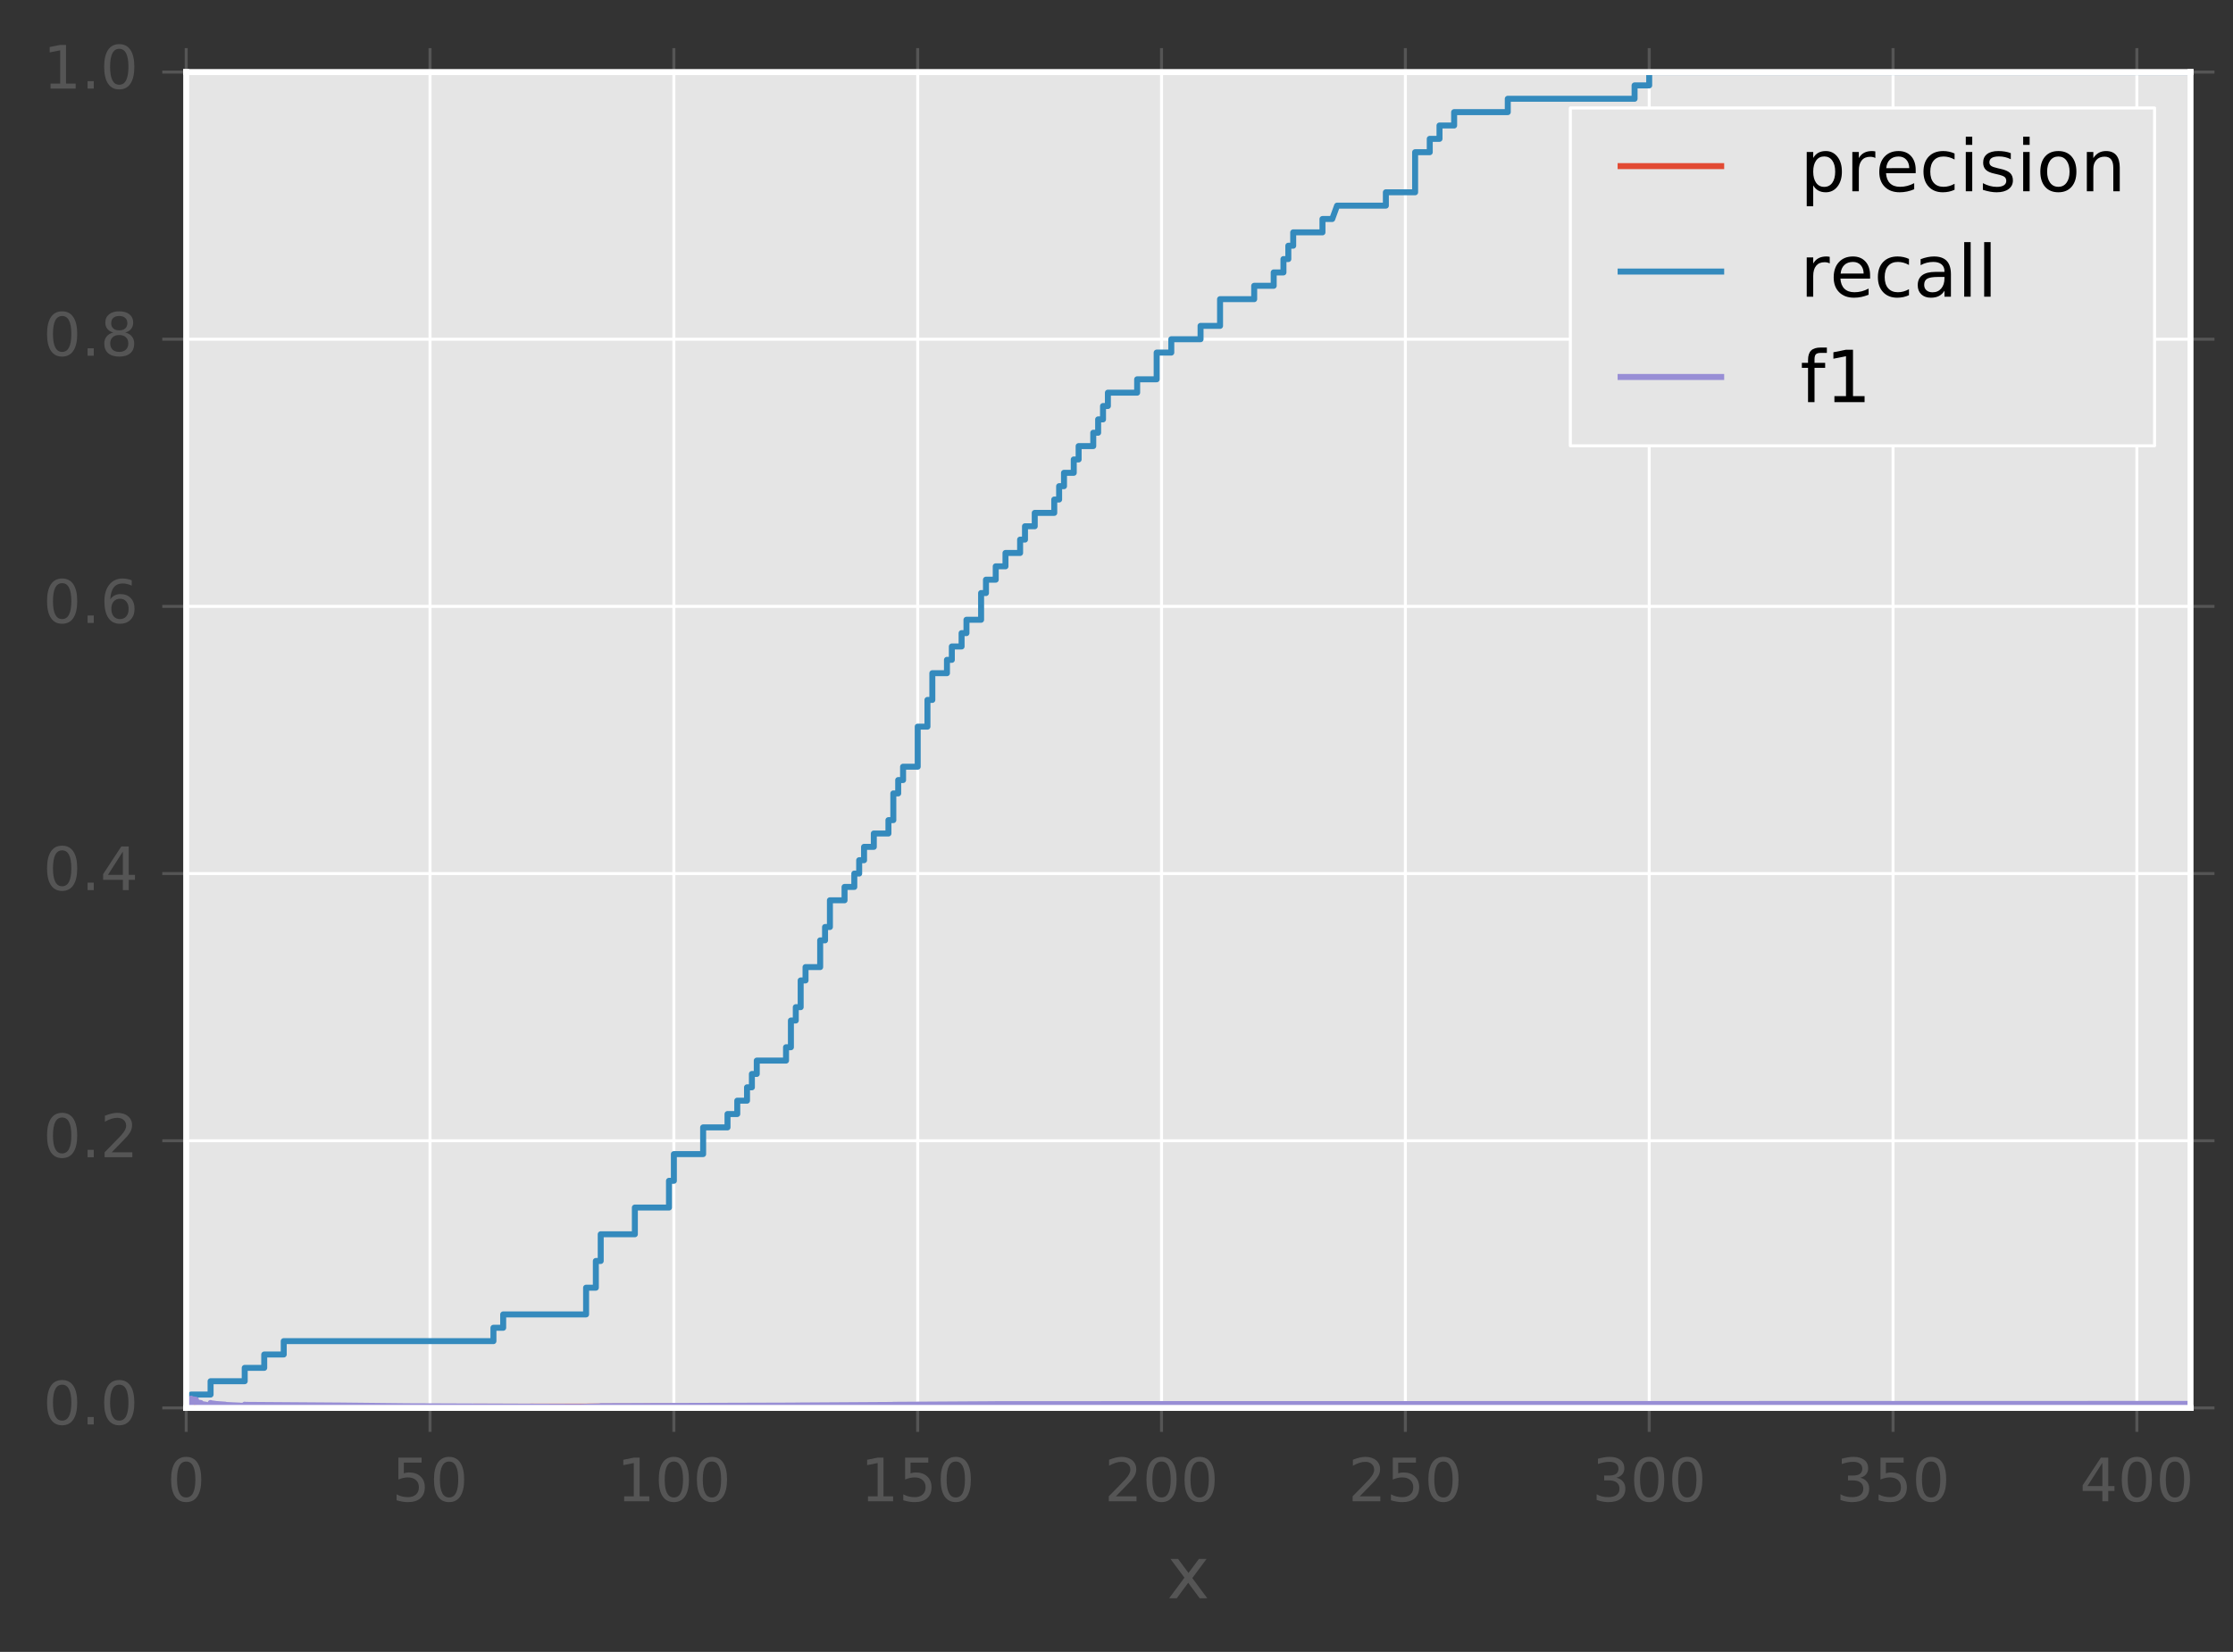 <?xml version="1.0" encoding="utf-8" standalone="no"?>
<!DOCTYPE svg PUBLIC "-//W3C//DTD SVG 1.1//EN"
  "http://www.w3.org/Graphics/SVG/1.1/DTD/svg11.dtd">
<!-- Created with matplotlib (http://matplotlib.org/) -->
<svg height="276pt" version="1.1" viewBox="0 0 373 276" width="373pt" xmlns="http://www.w3.org/2000/svg" xmlns:xlink="http://www.w3.org/1999/xlink">
 <rect x="0" y="0" width="373" height="276" fill="#333333" stroke="none"/>
 <defs>
  <style type="text/css">
*{stroke-linecap:butt;stroke-linejoin:round;stroke-miterlimit:100000;}
  </style>
 </defs>
 <g id="figure_1">
  <g id="patch_1">
   <path d="M 0 276.731 
L 373.686 276.731 
L 373.686 0 
L 0 0 
L 0 276.731 
z
" style="fill:none;"/>
  </g>
  <g id="axes_1">
   <g id="patch_2">
    <path d="M 31.103 235.239 
L 365.903 235.239 
L 365.903 12.039 
L 31.103 12.039 
z
" style="fill:#e5e5e5;"/>
   </g>
   <g id="matplotlib.axis_1">
    <g id="xtick_1">
     <g id="line2d_1">
      <path clip-path="url(#pa69763093d)" d="M 31.103 235.239 
L 31.103 12.039 
" style="fill:none;stroke:#ffffff;stroke-linecap:square;stroke-width:0.5;"/>
     </g>
     <g id="line2d_2">
      <defs>
       <path d="M 0 0 
L 0 4 
" id="m8d39000ae5" style="stroke:#555555;stroke-width:0.5;"/>
      </defs>
      <g>
       <use style="fill:#555555;stroke:#555555;stroke-width:0.5;" x="31.103" xlink:href="#m8d39000ae5" y="235.239"/>
      </g>
     </g>
     <g id="line2d_3">
      <defs>
       <path d="M 0 0 
L 0 -4 
" id="md14de658b6" style="stroke:#555555;stroke-width:0.5;"/>
      </defs>
      <g>
       <use style="fill:#555555;stroke:#555555;stroke-width:0.5;" x="31.103" xlink:href="#md14de658b6" y="12.039"/>
      </g>
     </g>
     <g id="text_1">
      <!-- 0 -->
      <defs>
       <path d="M 31.781 66.406 
Q 24.172 66.406 20.328 58.906 
Q 16.5 51.422 16.5 36.375 
Q 16.5 21.391 20.328 13.891 
Q 24.172 6.391 31.781 6.391 
Q 39.453 6.391 43.281 13.891 
Q 47.125 21.391 47.125 36.375 
Q 47.125 51.422 43.281 58.906 
Q 39.453 66.406 31.781 66.406 
M 31.781 74.219 
Q 44.047 74.219 50.516 64.516 
Q 56.984 54.828 56.984 36.375 
Q 56.984 17.969 50.516 8.266 
Q 44.047 -1.422 31.781 -1.422 
Q 19.531 -1.422 13.062 8.266 
Q 6.594 17.969 6.594 36.375 
Q 6.594 54.828 13.062 64.516 
Q 19.531 74.219 31.781 74.219 
" id="BitstreamVeraSans-Roman-30"/>
      </defs>
      <g style="fill:#555555;" transform="translate(27.922 250.838)scale(0.1 -0.1)">
       <use xlink:href="#BitstreamVeraSans-Roman-30"/>
      </g>
     </g>
    </g>
    <g id="xtick_2">
     <g id="line2d_4">
      <path clip-path="url(#pa69763093d)" d="M 71.833 235.239 
L 71.833 12.039 
" style="fill:none;stroke:#ffffff;stroke-linecap:square;stroke-width:0.5;"/>
     </g>
     <g id="line2d_5">
      <g>
       <use style="fill:#555555;stroke:#555555;stroke-width:0.5;" x="71.833" xlink:href="#m8d39000ae5" y="235.239"/>
      </g>
     </g>
     <g id="line2d_6">
      <g>
       <use style="fill:#555555;stroke:#555555;stroke-width:0.5;" x="71.833" xlink:href="#md14de658b6" y="12.039"/>
      </g>
     </g>
     <g id="text_2">
      <!-- 50 -->
      <defs>
       <path d="M 10.797 72.906 
L 49.516 72.906 
L 49.516 64.594 
L 19.828 64.594 
L 19.828 46.734 
Q 21.969 47.469 24.109 47.828 
Q 26.266 48.188 28.422 48.188 
Q 40.625 48.188 47.75 41.5 
Q 54.891 34.812 54.891 23.391 
Q 54.891 11.625 47.562 5.094 
Q 40.234 -1.422 26.906 -1.422 
Q 22.312 -1.422 17.547 -0.641 
Q 12.797 0.141 7.719 1.703 
L 7.719 11.625 
Q 12.109 9.234 16.797 8.062 
Q 21.484 6.891 26.703 6.891 
Q 35.156 6.891 40.078 11.328 
Q 45.016 15.766 45.016 23.391 
Q 45.016 31 40.078 35.438 
Q 35.156 39.891 26.703 39.891 
Q 22.75 39.891 18.812 39.016 
Q 14.891 38.141 10.797 36.281 
z
" id="BitstreamVeraSans-Roman-35"/>
      </defs>
      <g style="fill:#555555;" transform="translate(65.471 250.838)scale(0.1 -0.1)">
       <use xlink:href="#BitstreamVeraSans-Roman-35"/>
       <use x="63.623" xlink:href="#BitstreamVeraSans-Roman-30"/>
      </g>
     </g>
    </g>
    <g id="xtick_3">
     <g id="line2d_7">
      <path clip-path="url(#pa69763093d)" d="M 112.563 235.239 
L 112.563 12.039 
" style="fill:none;stroke:#ffffff;stroke-linecap:square;stroke-width:0.5;"/>
     </g>
     <g id="line2d_8">
      <g>
       <use style="fill:#555555;stroke:#555555;stroke-width:0.5;" x="112.563" xlink:href="#m8d39000ae5" y="235.239"/>
      </g>
     </g>
     <g id="line2d_9">
      <g>
       <use style="fill:#555555;stroke:#555555;stroke-width:0.5;" x="112.563" xlink:href="#md14de658b6" y="12.039"/>
      </g>
     </g>
     <g id="text_3">
      <!-- 100 -->
      <defs>
       <path d="M 12.406 8.297 
L 28.516 8.297 
L 28.516 63.922 
L 10.984 60.406 
L 10.984 69.391 
L 28.422 72.906 
L 38.281 72.906 
L 38.281 8.297 
L 54.391 8.297 
L 54.391 0 
L 12.406 0 
z
" id="BitstreamVeraSans-Roman-31"/>
      </defs>
      <g style="fill:#555555;" transform="translate(103.019 250.838)scale(0.1 -0.1)">
       <use xlink:href="#BitstreamVeraSans-Roman-31"/>
       <use x="63.623" xlink:href="#BitstreamVeraSans-Roman-30"/>
       <use x="127.246" xlink:href="#BitstreamVeraSans-Roman-30"/>
      </g>
     </g>
    </g>
    <g id="xtick_4">
     <g id="line2d_10">
      <path clip-path="url(#pa69763093d)" d="M 153.293 235.239 
L 153.293 12.039 
" style="fill:none;stroke:#ffffff;stroke-linecap:square;stroke-width:0.5;"/>
     </g>
     <g id="line2d_11">
      <g>
       <use style="fill:#555555;stroke:#555555;stroke-width:0.5;" x="153.293" xlink:href="#m8d39000ae5" y="235.239"/>
      </g>
     </g>
     <g id="line2d_12">
      <g>
       <use style="fill:#555555;stroke:#555555;stroke-width:0.5;" x="153.293" xlink:href="#md14de658b6" y="12.039"/>
      </g>
     </g>
     <g id="text_4">
      <!-- 150 -->
      <g style="fill:#555555;" transform="translate(143.749 250.838)scale(0.1 -0.1)">
       <use xlink:href="#BitstreamVeraSans-Roman-31"/>
       <use x="63.623" xlink:href="#BitstreamVeraSans-Roman-35"/>
       <use x="127.246" xlink:href="#BitstreamVeraSans-Roman-30"/>
      </g>
     </g>
    </g>
    <g id="xtick_5">
     <g id="line2d_13">
      <path clip-path="url(#pa69763093d)" d="M 194.023 235.239 
L 194.023 12.039 
" style="fill:none;stroke:#ffffff;stroke-linecap:square;stroke-width:0.5;"/>
     </g>
     <g id="line2d_14">
      <g>
       <use style="fill:#555555;stroke:#555555;stroke-width:0.5;" x="194.023" xlink:href="#m8d39000ae5" y="235.239"/>
      </g>
     </g>
     <g id="line2d_15">
      <g>
       <use style="fill:#555555;stroke:#555555;stroke-width:0.5;" x="194.023" xlink:href="#md14de658b6" y="12.039"/>
      </g>
     </g>
     <g id="text_5">
      <!-- 200 -->
      <defs>
       <path d="M 19.188 8.297 
L 53.609 8.297 
L 53.609 0 
L 7.328 0 
L 7.328 8.297 
Q 12.938 14.109 22.625 23.891 
Q 32.328 33.688 34.812 36.531 
Q 39.547 41.844 41.422 45.531 
Q 43.312 49.219 43.312 52.781 
Q 43.312 58.594 39.234 62.25 
Q 35.156 65.922 28.609 65.922 
Q 23.969 65.922 18.812 64.312 
Q 13.672 62.703 7.812 59.422 
L 7.812 69.391 
Q 13.766 71.781 18.938 73 
Q 24.125 74.219 28.422 74.219 
Q 39.75 74.219 46.484 68.547 
Q 53.219 62.891 53.219 53.422 
Q 53.219 48.922 51.531 44.891 
Q 49.859 40.875 45.406 35.406 
Q 44.188 33.984 37.641 27.219 
Q 31.109 20.453 19.188 8.297 
" id="BitstreamVeraSans-Roman-32"/>
      </defs>
      <g style="fill:#555555;" transform="translate(184.479 250.838)scale(0.1 -0.1)">
       <use xlink:href="#BitstreamVeraSans-Roman-32"/>
       <use x="63.623" xlink:href="#BitstreamVeraSans-Roman-30"/>
       <use x="127.246" xlink:href="#BitstreamVeraSans-Roman-30"/>
      </g>
     </g>
    </g>
    <g id="xtick_6">
     <g id="line2d_16">
      <path clip-path="url(#pa69763093d)" d="M 234.753 235.239 
L 234.753 12.039 
" style="fill:none;stroke:#ffffff;stroke-linecap:square;stroke-width:0.5;"/>
     </g>
     <g id="line2d_17">
      <g>
       <use style="fill:#555555;stroke:#555555;stroke-width:0.5;" x="234.753" xlink:href="#m8d39000ae5" y="235.239"/>
      </g>
     </g>
     <g id="line2d_18">
      <g>
       <use style="fill:#555555;stroke:#555555;stroke-width:0.5;" x="234.753" xlink:href="#md14de658b6" y="12.039"/>
      </g>
     </g>
     <g id="text_6">
      <!-- 250 -->
      <g style="fill:#555555;" transform="translate(225.209 250.838)scale(0.1 -0.1)">
       <use xlink:href="#BitstreamVeraSans-Roman-32"/>
       <use x="63.623" xlink:href="#BitstreamVeraSans-Roman-35"/>
       <use x="127.246" xlink:href="#BitstreamVeraSans-Roman-30"/>
      </g>
     </g>
    </g>
    <g id="xtick_7">
     <g id="line2d_19">
      <path clip-path="url(#pa69763093d)" d="M 275.483 235.239 
L 275.483 12.039 
" style="fill:none;stroke:#ffffff;stroke-linecap:square;stroke-width:0.5;"/>
     </g>
     <g id="line2d_20">
      <g>
       <use style="fill:#555555;stroke:#555555;stroke-width:0.5;" x="275.483" xlink:href="#m8d39000ae5" y="235.239"/>
      </g>
     </g>
     <g id="line2d_21">
      <g>
       <use style="fill:#555555;stroke:#555555;stroke-width:0.5;" x="275.483" xlink:href="#md14de658b6" y="12.039"/>
      </g>
     </g>
     <g id="text_7">
      <!-- 300 -->
      <defs>
       <path d="M 40.578 39.312 
Q 47.656 37.797 51.625 33 
Q 55.609 28.219 55.609 21.188 
Q 55.609 10.406 48.188 4.484 
Q 40.766 -1.422 27.094 -1.422 
Q 22.516 -1.422 17.656 -0.516 
Q 12.797 0.391 7.625 2.203 
L 7.625 11.719 
Q 11.719 9.328 16.594 8.109 
Q 21.484 6.891 26.812 6.891 
Q 36.078 6.891 40.938 10.547 
Q 45.797 14.203 45.797 21.188 
Q 45.797 27.641 41.281 31.266 
Q 36.766 34.906 28.719 34.906 
L 20.219 34.906 
L 20.219 43.016 
L 29.109 43.016 
Q 36.375 43.016 40.234 45.922 
Q 44.094 48.828 44.094 54.297 
Q 44.094 59.906 40.109 62.906 
Q 36.141 65.922 28.719 65.922 
Q 24.656 65.922 20.016 65.031 
Q 15.375 64.156 9.812 62.312 
L 9.812 71.094 
Q 15.438 72.656 20.344 73.438 
Q 25.25 74.219 29.594 74.219 
Q 40.828 74.219 47.359 69.109 
Q 53.906 64.016 53.906 55.328 
Q 53.906 49.266 50.438 45.094 
Q 46.969 40.922 40.578 39.312 
" id="BitstreamVeraSans-Roman-33"/>
      </defs>
      <g style="fill:#555555;" transform="translate(265.939 250.838)scale(0.1 -0.1)">
       <use xlink:href="#BitstreamVeraSans-Roman-33"/>
       <use x="63.623" xlink:href="#BitstreamVeraSans-Roman-30"/>
       <use x="127.246" xlink:href="#BitstreamVeraSans-Roman-30"/>
      </g>
     </g>
    </g>
    <g id="xtick_8">
     <g id="line2d_22">
      <path clip-path="url(#pa69763093d)" d="M 316.213 235.239 
L 316.213 12.039 
" style="fill:none;stroke:#ffffff;stroke-linecap:square;stroke-width:0.5;"/>
     </g>
     <g id="line2d_23">
      <g>
       <use style="fill:#555555;stroke:#555555;stroke-width:0.5;" x="316.213" xlink:href="#m8d39000ae5" y="235.239"/>
      </g>
     </g>
     <g id="line2d_24">
      <g>
       <use style="fill:#555555;stroke:#555555;stroke-width:0.5;" x="316.213" xlink:href="#md14de658b6" y="12.039"/>
      </g>
     </g>
     <g id="text_8">
      <!-- 350 -->
      <g style="fill:#555555;" transform="translate(306.669 250.838)scale(0.1 -0.1)">
       <use xlink:href="#BitstreamVeraSans-Roman-33"/>
       <use x="63.623" xlink:href="#BitstreamVeraSans-Roman-35"/>
       <use x="127.246" xlink:href="#BitstreamVeraSans-Roman-30"/>
      </g>
     </g>
    </g>
    <g id="xtick_9">
     <g id="line2d_25">
      <path clip-path="url(#pa69763093d)" d="M 356.943 235.239 
L 356.943 12.039 
" style="fill:none;stroke:#ffffff;stroke-linecap:square;stroke-width:0.5;"/>
     </g>
     <g id="line2d_26">
      <g>
       <use style="fill:#555555;stroke:#555555;stroke-width:0.5;" x="356.943" xlink:href="#m8d39000ae5" y="235.239"/>
      </g>
     </g>
     <g id="line2d_27">
      <g>
       <use style="fill:#555555;stroke:#555555;stroke-width:0.5;" x="356.943" xlink:href="#md14de658b6" y="12.039"/>
      </g>
     </g>
     <g id="text_9">
      <!-- 400 -->
      <defs>
       <path d="M 37.797 64.312 
L 12.891 25.391 
L 37.797 25.391 
z
M 35.203 72.906 
L 47.609 72.906 
L 47.609 25.391 
L 58.016 25.391 
L 58.016 17.188 
L 47.609 17.188 
L 47.609 0 
L 37.797 0 
L 37.797 17.188 
L 4.891 17.188 
L 4.891 26.703 
z
" id="BitstreamVeraSans-Roman-34"/>
      </defs>
      <g style="fill:#555555;" transform="translate(347.399 250.838)scale(0.1 -0.1)">
       <use xlink:href="#BitstreamVeraSans-Roman-34"/>
       <use x="63.623" xlink:href="#BitstreamVeraSans-Roman-30"/>
       <use x="127.246" xlink:href="#BitstreamVeraSans-Roman-30"/>
      </g>
     </g>
    </g>
    <g id="text_10">
     <!-- x -->
     <defs>
      <path d="M 54.891 54.688 
L 35.109 28.078 
L 55.906 0 
L 45.312 0 
L 29.391 21.484 
L 13.484 0 
L 2.875 0 
L 24.125 28.609 
L 4.688 54.688 
L 15.281 54.688 
L 29.781 35.203 
L 44.281 54.688 
z
" id="BitstreamVeraSans-Roman-78"/>
     </defs>
     <g style="fill:#555555;" transform="translate(194.952 267.035)scale(0.12 -0.12)">
      <use xlink:href="#BitstreamVeraSans-Roman-78"/>
     </g>
    </g>
   </g>
   <g id="matplotlib.axis_2">
    <g id="ytick_1">
     <g id="line2d_28">
      <path clip-path="url(#pa69763093d)" d="M 31.103 235.239 
L 365.903 235.239 
" style="fill:none;stroke:#ffffff;stroke-linecap:square;stroke-width:0.5;"/>
     </g>
     <g id="line2d_29">
      <defs>
       <path d="M 0 0 
L -4 0 
" id="m4b9fd937ef" style="stroke:#555555;stroke-width:0.5;"/>
      </defs>
      <g>
       <use style="fill:#555555;stroke:#555555;stroke-width:0.5;" x="31.103" xlink:href="#m4b9fd937ef" y="235.239"/>
      </g>
     </g>
     <g id="line2d_30">
      <defs>
       <path d="M 0 0 
L 4 0 
" id="m5a5b32b02a" style="stroke:#555555;stroke-width:0.5;"/>
      </defs>
      <g>
       <use style="fill:#555555;stroke:#555555;stroke-width:0.5;" x="365.903" xlink:href="#m5a5b32b02a" y="235.239"/>
      </g>
     </g>
     <g id="text_11">
      <!-- 0.0 -->
      <defs>
       <path d="M 10.688 12.406 
L 21 12.406 
L 21 0 
L 10.688 0 
z
" id="BitstreamVeraSans-Roman-2e"/>
      </defs>
      <g style="fill:#555555;" transform="translate(7.2 237.998)scale(0.1 -0.1)">
       <use xlink:href="#BitstreamVeraSans-Roman-30"/>
       <use x="63.623" xlink:href="#BitstreamVeraSans-Roman-2e"/>
       <use x="95.41" xlink:href="#BitstreamVeraSans-Roman-30"/>
      </g>
     </g>
    </g>
    <g id="ytick_2">
     <g id="line2d_31">
      <path clip-path="url(#pa69763093d)" d="M 31.103 190.599 
L 365.903 190.599 
" style="fill:none;stroke:#ffffff;stroke-linecap:square;stroke-width:0.5;"/>
     </g>
     <g id="line2d_32">
      <g>
       <use style="fill:#555555;stroke:#555555;stroke-width:0.5;" x="31.103" xlink:href="#m4b9fd937ef" y="190.599"/>
      </g>
     </g>
     <g id="line2d_33">
      <g>
       <use style="fill:#555555;stroke:#555555;stroke-width:0.5;" x="365.903" xlink:href="#m5a5b32b02a" y="190.599"/>
      </g>
     </g>
     <g id="text_12">
      <!-- 0.2 -->
      <g style="fill:#555555;" transform="translate(7.2 193.358)scale(0.1 -0.1)">
       <use xlink:href="#BitstreamVeraSans-Roman-30"/>
       <use x="63.623" xlink:href="#BitstreamVeraSans-Roman-2e"/>
       <use x="95.41" xlink:href="#BitstreamVeraSans-Roman-32"/>
      </g>
     </g>
    </g>
    <g id="ytick_3">
     <g id="line2d_34">
      <path clip-path="url(#pa69763093d)" d="M 31.103 145.959 
L 365.903 145.959 
" style="fill:none;stroke:#ffffff;stroke-linecap:square;stroke-width:0.5;"/>
     </g>
     <g id="line2d_35">
      <g>
       <use style="fill:#555555;stroke:#555555;stroke-width:0.5;" x="31.103" xlink:href="#m4b9fd937ef" y="145.959"/>
      </g>
     </g>
     <g id="line2d_36">
      <g>
       <use style="fill:#555555;stroke:#555555;stroke-width:0.5;" x="365.903" xlink:href="#m5a5b32b02a" y="145.959"/>
      </g>
     </g>
     <g id="text_13">
      <!-- 0.4 -->
      <g style="fill:#555555;" transform="translate(7.2 148.718)scale(0.1 -0.1)">
       <use xlink:href="#BitstreamVeraSans-Roman-30"/>
       <use x="63.623" xlink:href="#BitstreamVeraSans-Roman-2e"/>
       <use x="95.41" xlink:href="#BitstreamVeraSans-Roman-34"/>
      </g>
     </g>
    </g>
    <g id="ytick_4">
     <g id="line2d_37">
      <path clip-path="url(#pa69763093d)" d="M 31.103 101.319 
L 365.903 101.319 
" style="fill:none;stroke:#ffffff;stroke-linecap:square;stroke-width:0.5;"/>
     </g>
     <g id="line2d_38">
      <g>
       <use style="fill:#555555;stroke:#555555;stroke-width:0.5;" x="31.103" xlink:href="#m4b9fd937ef" y="101.319"/>
      </g>
     </g>
     <g id="line2d_39">
      <g>
       <use style="fill:#555555;stroke:#555555;stroke-width:0.5;" x="365.903" xlink:href="#m5a5b32b02a" y="101.319"/>
      </g>
     </g>
     <g id="text_14">
      <!-- 0.6 -->
      <defs>
       <path d="M 33.016 40.375 
Q 26.375 40.375 22.484 35.828 
Q 18.609 31.297 18.609 23.391 
Q 18.609 15.531 22.484 10.953 
Q 26.375 6.391 33.016 6.391 
Q 39.656 6.391 43.531 10.953 
Q 47.406 15.531 47.406 23.391 
Q 47.406 31.297 43.531 35.828 
Q 39.656 40.375 33.016 40.375 
M 52.594 71.297 
L 52.594 62.312 
Q 48.875 64.062 45.094 64.984 
Q 41.312 65.922 37.594 65.922 
Q 27.828 65.922 22.672 59.328 
Q 17.531 52.734 16.797 39.406 
Q 19.672 43.656 24.016 45.922 
Q 28.375 48.188 33.594 48.188 
Q 44.578 48.188 50.953 41.516 
Q 57.328 34.859 57.328 23.391 
Q 57.328 12.156 50.688 5.359 
Q 44.047 -1.422 33.016 -1.422 
Q 20.359 -1.422 13.672 8.266 
Q 6.984 17.969 6.984 36.375 
Q 6.984 53.656 15.188 63.938 
Q 23.391 74.219 37.203 74.219 
Q 40.922 74.219 44.703 73.484 
Q 48.484 72.75 52.594 71.297 
" id="BitstreamVeraSans-Roman-36"/>
      </defs>
      <g style="fill:#555555;" transform="translate(7.2 104.078)scale(0.1 -0.1)">
       <use xlink:href="#BitstreamVeraSans-Roman-30"/>
       <use x="63.623" xlink:href="#BitstreamVeraSans-Roman-2e"/>
       <use x="95.41" xlink:href="#BitstreamVeraSans-Roman-36"/>
      </g>
     </g>
    </g>
    <g id="ytick_5">
     <g id="line2d_40">
      <path clip-path="url(#pa69763093d)" d="M 31.103 56.679 
L 365.903 56.679 
" style="fill:none;stroke:#ffffff;stroke-linecap:square;stroke-width:0.5;"/>
     </g>
     <g id="line2d_41">
      <g>
       <use style="fill:#555555;stroke:#555555;stroke-width:0.5;" x="31.103" xlink:href="#m4b9fd937ef" y="56.679"/>
      </g>
     </g>
     <g id="line2d_42">
      <g>
       <use style="fill:#555555;stroke:#555555;stroke-width:0.5;" x="365.903" xlink:href="#m5a5b32b02a" y="56.679"/>
      </g>
     </g>
     <g id="text_15">
      <!-- 0.8 -->
      <defs>
       <path d="M 31.781 34.625 
Q 24.75 34.625 20.719 30.859 
Q 16.703 27.094 16.703 20.516 
Q 16.703 13.922 20.719 10.156 
Q 24.75 6.391 31.781 6.391 
Q 38.812 6.391 42.859 10.172 
Q 46.922 13.969 46.922 20.516 
Q 46.922 27.094 42.891 30.859 
Q 38.875 34.625 31.781 34.625 
M 21.922 38.812 
Q 15.578 40.375 12.031 44.719 
Q 8.5 49.078 8.5 55.328 
Q 8.5 64.062 14.719 69.141 
Q 20.953 74.219 31.781 74.219 
Q 42.672 74.219 48.875 69.141 
Q 55.078 64.062 55.078 55.328 
Q 55.078 49.078 51.531 44.719 
Q 48 40.375 41.703 38.812 
Q 48.828 37.156 52.797 32.312 
Q 56.781 27.484 56.781 20.516 
Q 56.781 9.906 50.312 4.234 
Q 43.844 -1.422 31.781 -1.422 
Q 19.734 -1.422 13.25 4.234 
Q 6.781 9.906 6.781 20.516 
Q 6.781 27.484 10.781 32.312 
Q 14.797 37.156 21.922 38.812 
M 18.312 54.391 
Q 18.312 48.734 21.844 45.562 
Q 25.391 42.391 31.781 42.391 
Q 38.141 42.391 41.719 45.562 
Q 45.312 48.734 45.312 54.391 
Q 45.312 60.062 41.719 63.234 
Q 38.141 66.406 31.781 66.406 
Q 25.391 66.406 21.844 63.234 
Q 18.312 60.062 18.312 54.391 
" id="BitstreamVeraSans-Roman-38"/>
      </defs>
      <g style="fill:#555555;" transform="translate(7.2 59.438)scale(0.1 -0.1)">
       <use xlink:href="#BitstreamVeraSans-Roman-30"/>
       <use x="63.623" xlink:href="#BitstreamVeraSans-Roman-2e"/>
       <use x="95.41" xlink:href="#BitstreamVeraSans-Roman-38"/>
      </g>
     </g>
    </g>
    <g id="ytick_6">
     <g id="line2d_43">
      <path clip-path="url(#pa69763093d)" d="M 31.103 12.039 
L 365.903 12.039 
" style="fill:none;stroke:#ffffff;stroke-linecap:square;stroke-width:0.5;"/>
     </g>
     <g id="line2d_44">
      <g>
       <use style="fill:#555555;stroke:#555555;stroke-width:0.5;" x="31.103" xlink:href="#m4b9fd937ef" y="12.039"/>
      </g>
     </g>
     <g id="line2d_45">
      <g>
       <use style="fill:#555555;stroke:#555555;stroke-width:0.5;" x="365.903" xlink:href="#m5a5b32b02a" y="12.039"/>
      </g>
     </g>
     <g id="text_16">
      <!-- 1.0 -->
      <g style="fill:#555555;" transform="translate(7.2 14.798)scale(0.1 -0.1)">
       <use xlink:href="#BitstreamVeraSans-Roman-31"/>
       <use x="63.623" xlink:href="#BitstreamVeraSans-Roman-2e"/>
       <use x="95.41" xlink:href="#BitstreamVeraSans-Roman-30"/>
      </g>
     </g>
    </g>
   </g>
   <g id="line2d_46">
    <path clip-path="url(#pa69763093d)" d="M 31.103 235.239 
L 31.918 235.239 
L 31.918 235.239 
L 31.918 235.239 
L 31.918 234.045 
L 31.918 234.045 
L 31.918 234.045 
L 31.918 234.134 
L 32.732 234.247 
L 32.732 234.649 
L 33.547 234.761 
L 33.547 234.854 
L 35.176 234.966 
L 35.176 235.013 
L 35.176 235.013 
L 35.176 235.013 
L 35.176 234.788 
L 35.176 234.807 
L 36.805 234.919 
L 36.805 234.932 
L 40.064 235.044 
L 40.064 235.046 
L 47.395 234.993 
L 47.395 234.931 
L 47.395 234.944 
L 60.429 235.056 
L 60.429 235.057 
L 154.922 234.958 
L 154.922 234.954 
L 154.922 234.949 
L 154.922 234.949 
L 365.903 234.902 
L 365.903 234.902 
" style="fill:none;stroke:#e24a33;stroke-linecap:square;"/>
   </g>
   <g id="line2d_47">
    <path clip-path="url(#pa69763093d)" d="M 31.103 235.239 
L 31.918 235.239 
L 31.918 235.239 
L 31.918 235.239 
L 31.918 233.007 
L 31.918 233.007 
L 31.918 233.007 
L 32.732 233.007 
L 32.732 233.007 
L 32.732 233.007 
L 33.547 233.007 
L 33.547 233.007 
L 33.547 233.007 
L 34.362 233.007 
L 34.362 233.007 
L 34.362 233.007 
L 35.176 233.007 
L 35.176 233.007 
L 35.176 233.007 
L 35.176 230.775 
L 35.176 230.775 
L 35.176 230.775 
L 35.991 230.775 
L 35.991 230.775 
L 35.991 230.775 
L 36.805 230.775 
L 36.805 230.775 
L 36.805 230.775 
L 37.62 230.775 
L 37.62 230.775 
L 37.62 230.775 
L 38.435 230.775 
L 38.435 230.775 
L 38.435 230.775 
L 39.249 230.775 
L 39.249 230.775 
L 39.249 230.775 
L 40.064 230.775 
L 40.064 230.775 
L 40.064 230.775 
L 40.878 230.775 
L 40.878 230.775 
L 40.878 230.775 
L 40.878 228.543 
L 40.878 228.543 
L 40.878 228.543 
L 41.693 228.543 
L 41.693 228.543 
L 41.693 228.543 
L 42.508 228.543 
L 42.508 228.543 
L 42.508 228.543 
L 43.322 228.543 
L 43.322 228.543 
L 43.322 228.543 
L 44.137 228.543 
L 44.137 228.543 
L 44.137 228.543 
L 44.137 226.311 
L 44.137 226.311 
L 44.137 226.311 
L 44.951 226.311 
L 44.951 226.311 
L 44.951 226.311 
L 45.766 226.311 
L 45.766 226.311 
L 45.766 226.311 
L 46.58 226.311 
L 46.58 226.311 
L 46.58 226.311 
L 47.395 226.311 
L 47.395 226.311 
L 47.395 226.311 
L 47.395 224.079 
L 47.395 224.079 
L 47.395 224.079 
L 48.21 224.079 
L 48.21 224.079 
L 48.21 224.079 
L 49.024 224.079 
L 49.024 224.079 
L 49.024 224.079 
L 49.839 224.079 
L 49.839 224.079 
L 49.839 224.079 
L 50.653 224.079 
L 50.653 224.079 
L 50.653 224.079 
L 51.468 224.079 
L 51.468 224.079 
L 51.468 224.079 
L 52.283 224.079 
L 52.283 224.079 
L 52.283 224.079 
L 53.097 224.079 
L 53.097 224.079 
L 53.097 224.079 
L 53.912 224.079 
L 53.912 224.079 
L 53.912 224.079 
L 54.726 224.079 
L 54.726 224.079 
L 54.726 224.079 
L 55.541 224.079 
L 55.541 224.079 
L 55.541 224.079 
L 56.356 224.079 
L 56.356 224.079 
L 56.356 224.079 
L 57.17 224.079 
L 57.17 224.079 
L 57.17 224.079 
L 57.985 224.079 
L 57.985 224.079 
L 57.985 224.079 
L 58.799 224.079 
L 58.799 224.079 
L 58.799 224.079 
L 59.614 224.079 
L 59.614 224.079 
L 59.614 224.079 
L 60.429 224.079 
L 60.429 224.079 
L 60.429 224.079 
L 61.243 224.079 
L 61.243 224.079 
L 61.243 224.079 
L 62.058 224.079 
L 62.058 224.079 
L 62.058 224.079 
L 62.872 224.079 
L 62.872 224.079 
L 62.872 224.079 
L 63.687 224.079 
L 63.687 224.079 
L 63.687 224.079 
L 64.502 224.079 
L 64.502 224.079 
L 64.502 224.079 
L 65.316 224.079 
L 65.316 224.079 
L 65.316 224.079 
L 66.131 224.079 
L 66.131 224.079 
L 66.131 224.079 
L 66.945 224.079 
L 66.945 224.079 
L 66.945 224.079 
L 67.76 224.079 
L 67.76 224.079 
L 67.76 224.079 
L 68.575 224.079 
L 68.575 224.079 
L 68.575 224.079 
L 69.389 224.079 
L 69.389 224.079 
L 69.389 224.079 
L 70.204 224.079 
L 70.204 224.079 
L 70.204 224.079 
L 71.018 224.079 
L 71.018 224.079 
L 71.018 224.079 
L 71.833 224.079 
L 71.833 224.079 
L 71.833 224.079 
L 72.648 224.079 
L 72.648 224.079 
L 72.648 224.079 
L 73.462 224.079 
L 73.462 224.079 
L 73.462 224.079 
L 74.277 224.079 
L 74.277 224.079 
L 74.277 224.079 
L 75.091 224.079 
L 75.091 224.079 
L 75.091 224.079 
L 75.906 224.079 
L 75.906 224.079 
L 75.906 224.079 
L 76.721 224.079 
L 76.721 224.079 
L 76.721 224.079 
L 77.535 224.079 
L 77.535 224.079 
L 77.535 224.079 
L 78.35 224.079 
L 78.35 224.079 
L 78.35 224.079 
L 79.164 224.079 
L 79.164 224.079 
L 79.164 224.079 
L 79.979 224.079 
L 79.979 224.079 
L 79.979 224.079 
L 80.794 224.079 
L 80.794 224.079 
L 80.794 224.079 
L 81.608 224.079 
L 81.608 224.079 
L 81.608 224.079 
L 82.423 224.079 
L 82.423 224.079 
L 82.423 224.079 
L 82.423 221.847 
L 82.423 221.847 
L 82.423 221.847 
L 83.237 221.847 
L 83.237 221.847 
L 83.237 221.847 
L 84.052 221.847 
L 84.052 221.847 
L 84.052 221.847 
L 84.052 219.615 
L 84.052 219.615 
L 84.052 219.615 
L 84.867 219.615 
L 84.867 219.615 
L 84.867 219.615 
L 85.681 219.615 
L 85.681 219.615 
L 85.681 219.615 
L 86.496 219.615 
L 86.496 219.615 
L 86.496 219.615 
L 87.31 219.615 
L 87.31 219.615 
L 87.31 219.615 
L 88.125 219.615 
L 88.125 219.615 
L 88.125 219.615 
L 88.94 219.615 
L 88.94 219.615 
L 88.94 219.615 
L 89.754 219.615 
L 89.754 219.615 
L 89.754 219.615 
L 90.569 219.615 
L 90.569 219.615 
L 90.569 219.615 
L 91.383 219.615 
L 91.383 219.615 
L 91.383 219.615 
L 92.198 219.615 
L 92.198 219.615 
L 92.198 219.615 
L 93.013 219.615 
L 93.013 219.615 
L 93.013 219.615 
L 93.827 219.615 
L 93.827 219.615 
L 93.827 219.615 
L 94.642 219.615 
L 94.642 219.615 
L 94.642 219.615 
L 95.456 219.615 
L 95.456 219.615 
L 95.456 219.615 
L 96.271 219.615 
L 96.271 219.615 
L 96.271 219.615 
L 97.086 219.615 
L 97.086 219.615 
L 97.086 219.615 
L 97.9 219.615 
L 97.9 219.615 
L 97.9 219.615 
L 97.9 217.383 
L 97.9 217.383 
L 97.9 217.383 
L 97.9 215.151 
L 97.9 215.151 
L 97.9 215.151 
L 98.715 215.151 
L 98.715 215.151 
L 98.715 215.151 
L 99.529 215.151 
L 99.529 215.151 
L 99.529 215.151 
L 99.529 212.919 
L 99.529 212.919 
L 99.529 212.919 
L 99.529 210.687 
L 99.529 210.687 
L 99.529 210.687 
L 100.344 210.687 
L 100.344 210.687 
L 100.344 210.687 
L 100.344 208.455 
L 100.344 208.455 
L 100.344 208.455 
L 100.344 206.223 
L 100.344 206.223 
L 100.344 206.223 
L 101.159 206.223 
L 101.159 206.223 
L 101.159 206.223 
L 101.973 206.223 
L 101.973 206.223 
L 101.973 206.223 
L 102.788 206.223 
L 102.788 206.223 
L 102.788 206.223 
L 103.602 206.223 
L 103.602 206.223 
L 103.602 206.223 
L 104.417 206.223 
L 104.417 206.223 
L 104.417 206.223 
L 105.232 206.223 
L 105.232 206.223 
L 105.232 206.223 
L 106.046 206.223 
L 106.046 206.223 
L 106.046 206.223 
L 106.046 203.991 
L 106.046 203.991 
L 106.046 203.991 
L 106.046 201.759 
L 106.046 201.759 
L 106.046 201.759 
L 106.861 201.759 
L 106.861 201.759 
L 106.861 201.759 
L 107.675 201.759 
L 107.675 201.759 
L 107.675 201.759 
L 108.49 201.759 
L 108.49 201.759 
L 108.49 201.759 
L 109.305 201.759 
L 109.305 201.759 
L 109.305 201.759 
L 110.119 201.759 
L 110.119 201.759 
L 110.119 201.759 
L 110.934 201.759 
L 110.934 201.759 
L 110.934 201.759 
L 111.748 201.759 
L 111.748 201.759 
L 111.748 201.759 
L 111.748 199.527 
L 111.748 199.527 
L 111.748 199.527 
L 111.748 197.295 
L 111.748 197.295 
L 111.748 197.295 
L 112.563 197.295 
L 112.563 197.295 
L 112.563 197.295 
L 112.563 195.063 
L 112.563 195.063 
L 112.563 195.063 
L 112.563 192.831 
L 112.563 192.831 
L 112.563 192.831 
L 113.378 192.831 
L 113.378 192.831 
L 113.378 192.831 
L 114.192 192.831 
L 114.192 192.831 
L 114.192 192.831 
L 115.007 192.831 
L 115.007 192.831 
L 115.007 192.831 
L 115.821 192.831 
L 115.821 192.831 
L 115.821 192.831 
L 116.636 192.831 
L 116.636 192.831 
L 116.636 192.831 
L 117.451 192.831 
L 117.451 192.831 
L 117.451 192.831 
L 117.451 190.599 
L 117.451 190.599 
L 117.451 190.599 
L 117.451 188.367 
L 117.451 188.367 
L 117.451 188.367 
L 118.265 188.367 
L 118.265 188.367 
L 118.265 188.367 
L 119.08 188.367 
L 119.08 188.367 
L 119.08 188.367 
L 119.894 188.367 
L 119.894 188.367 
L 119.894 188.367 
L 120.709 188.367 
L 120.709 188.367 
L 120.709 188.367 
L 121.524 188.367 
L 121.524 188.367 
L 121.524 188.367 
L 121.524 186.135 
L 121.524 186.135 
L 121.524 186.135 
L 122.338 186.135 
L 122.338 186.135 
L 122.338 186.135 
L 123.153 186.135 
L 123.153 186.135 
L 123.153 186.135 
L 123.153 183.903 
L 123.153 183.903 
L 123.153 183.903 
L 123.967 183.903 
L 123.967 183.903 
L 123.967 183.903 
L 124.782 183.903 
L 124.782 183.903 
L 124.782 183.903 
L 124.782 181.671 
L 124.782 181.671 
L 124.782 181.671 
L 125.597 181.671 
L 125.597 181.671 
L 125.597 181.671 
L 125.597 179.439 
L 125.597 179.439 
L 125.597 179.439 
L 126.411 179.439 
L 126.411 179.439 
L 126.411 179.439 
L 126.411 177.207 
L 126.411 177.207 
L 126.411 177.207 
L 127.226 177.207 
L 127.226 177.207 
L 127.226 177.207 
L 128.04 177.207 
L 128.04 177.207 
L 128.04 177.207 
L 128.855 177.207 
L 128.855 177.207 
L 128.855 177.207 
L 129.67 177.207 
L 129.67 177.207 
L 129.67 177.207 
L 130.484 177.207 
L 130.484 177.207 
L 130.484 177.207 
L 131.299 177.207 
L 131.299 177.207 
L 131.299 177.207 
L 131.299 174.975 
L 131.299 174.975 
L 131.299 174.975 
L 132.113 174.975 
L 132.113 170.511 
L 132.113 170.511 
L 132.928 170.511 
L 132.928 168.279 
L 132.928 168.279 
L 133.743 168.279 
L 133.743 168.279 
L 133.743 163.815 
L 133.743 163.815 
L 134.557 163.815 
L 134.557 163.815 
L 134.557 161.583 
L 134.557 161.583 
L 137.001 161.583 
L 137.001 161.583 
L 137.001 157.119 
L 137.001 157.119 
L 137.816 157.119 
L 137.816 157.119 
L 137.816 154.887 
L 137.816 154.887 
L 138.63 154.887 
L 138.63 154.887 
L 138.63 150.423 
L 138.63 150.423 
L 141.074 150.423 
L 141.074 150.423 
L 141.074 148.191 
L 141.074 148.191 
L 142.703 148.191 
L 142.703 148.191 
L 142.703 145.959 
L 142.703 145.959 
L 143.518 145.959 
L 143.518 145.959 
L 143.518 143.727 
L 143.518 143.727 
L 144.332 143.727 
L 144.332 143.727 
L 144.332 141.495 
L 144.332 141.495 
L 145.962 141.495 
L 145.962 141.495 
L 145.962 139.263 
L 145.962 139.263 
L 148.405 139.263 
L 148.405 139.263 
L 148.405 137.031 
L 148.405 137.031 
L 149.22 137.031 
L 149.22 137.031 
L 149.22 132.567 
L 149.22 132.567 
L 150.035 132.567 
L 150.035 132.567 
L 150.035 130.335 
L 150.035 130.335 
L 150.849 130.335 
L 150.849 130.335 
L 150.849 128.103 
L 150.849 128.103 
L 153.293 128.103 
L 153.293 128.103 
L 153.293 121.407 
L 153.293 121.407 
L 154.922 121.407 
L 154.922 121.407 
L 154.922 116.943 
L 154.922 116.943 
L 155.737 116.943 
L 155.737 116.943 
L 155.737 112.479 
L 155.737 112.479 
L 158.18 112.479 
L 158.18 112.479 
L 158.18 110.247 
L 158.18 110.247 
L 158.995 110.247 
L 158.995 110.247 
L 158.995 108.015 
L 158.995 108.015 
L 160.624 108.015 
L 160.624 108.015 
L 160.624 105.783 
L 160.624 105.783 
L 161.439 105.783 
L 161.439 105.783 
L 161.439 103.551 
L 161.439 103.551 
L 163.883 103.551 
L 163.883 103.551 
L 163.883 99.087 
L 163.883 99.087 
L 164.697 99.087 
L 164.697 99.087 
L 164.697 96.855 
L 164.697 96.855 
L 166.326 96.855 
L 166.326 96.855 
L 166.326 94.623 
L 166.326 94.623 
L 167.956 94.623 
L 167.956 94.623 
L 167.956 92.391 
L 167.956 92.391 
L 170.399 92.391 
L 170.399 92.391 
L 170.399 90.159 
L 170.399 90.159 
L 171.214 90.159 
L 171.214 90.159 
L 171.214 87.927 
L 171.214 87.927 
L 172.843 87.927 
L 172.843 87.927 
L 172.843 85.695 
L 172.843 85.695 
L 176.102 85.695 
L 176.102 85.695 
L 176.102 83.463 
L 176.102 83.463 
L 176.916 83.463 
L 176.916 83.463 
L 176.916 81.231 
L 176.916 81.231 
L 177.731 81.231 
L 177.731 81.231 
L 177.731 78.999 
L 177.731 78.999 
L 179.36 78.999 
L 179.36 78.999 
L 179.36 76.767 
L 179.36 76.767 
L 180.175 76.767 
L 180.175 76.767 
L 180.175 74.535 
L 180.175 74.535 
L 182.618 74.535 
L 182.618 74.535 
L 182.618 72.303 
L 182.618 72.303 
L 183.433 72.303 
L 183.433 72.303 
L 183.433 70.071 
L 183.433 70.071 
L 184.248 70.071 
L 184.248 70.071 
L 184.248 67.839 
L 184.248 67.839 
L 185.062 67.839 
L 185.062 67.839 
L 185.062 65.607 
L 185.062 65.607 
L 189.95 65.607 
L 189.95 65.607 
L 189.95 63.375 
L 189.95 63.375 
L 193.208 63.375 
L 193.208 63.375 
L 193.208 58.911 
L 193.208 58.911 
L 195.652 58.911 
L 195.652 58.911 
L 195.652 56.679 
L 195.652 56.679 
L 200.54 56.679 
L 200.54 56.679 
L 200.54 54.447 
L 200.54 54.447 
L 203.798 54.447 
L 203.798 54.447 
L 203.798 49.983 
L 203.798 49.983 
L 209.5 49.983 
L 209.5 49.983 
L 209.5 47.751 
L 209.5 47.751 
L 212.759 47.751 
L 212.759 47.751 
L 212.759 45.519 
L 212.759 45.519 
L 214.388 45.519 
L 214.388 45.519 
L 214.388 43.287 
L 214.388 43.287 
L 215.202 43.287 
L 215.202 43.287 
L 215.202 41.055 
L 215.202 41.055 
L 216.017 41.055 
L 216.017 41.055 
L 216.017 38.823 
L 216.017 38.823 
L 220.905 38.823 
L 220.905 38.823 
L 220.905 36.591 
L 220.905 36.591 
L 222.534 36.591 
L 222.534 36.591 
L 223.348 34.359 
L 223.348 34.359 
L 231.494 34.359 
L 231.494 34.359 
L 231.494 32.127 
L 231.494 32.127 
L 236.382 32.127 
L 236.382 32.127 
L 236.382 25.431 
L 236.382 25.431 
L 238.826 25.431 
L 238.826 25.431 
L 238.826 23.199 
L 238.826 23.199 
L 240.455 23.199 
L 240.455 23.199 
L 240.455 20.967 
L 240.455 20.967 
L 242.899 20.967 
L 242.899 20.967 
L 242.899 18.735 
L 242.899 18.735 
L 251.859 18.735 
L 251.859 18.735 
L 251.859 16.503 
L 251.859 16.503 
L 273.039 16.503 
L 273.039 16.503 
L 273.039 14.271 
L 273.039 14.271 
L 275.483 14.271 
L 275.483 14.271 
L 275.483 12.039 
L 275.483 12.039 
L 365.903 12.039 
L 365.903 12.039 
" style="fill:none;stroke:#348abd;stroke-linecap:square;"/>
   </g>
   <g id="line2d_48">
    <path clip-path="url(#pa69763093d)" d="M 31.103 235.239 
L 31.918 235.239 
L 31.918 235.239 
L 31.918 235.239 
L 31.918 233.684 
L 31.918 233.684 
L 31.918 233.684 
L 31.918 233.761 
L 32.732 233.874 
L 32.732 234.305 
L 33.547 234.417 
L 33.547 234.582 
L 34.362 234.693 
L 34.362 234.739 
L 35.176 234.829 
L 35.176 234.419 
L 35.176 234.452 
L 35.991 234.563 
L 35.991 234.577 
L 37.62 234.689 
L 37.62 234.735 
L 40.064 234.847 
L 40.064 234.869 
L 40.878 234.876 
L 40.878 234.695 
L 40.878 234.725 
L 57.17 234.84 
L 57.17 234.841 
L 67.76 234.953 
L 67.76 234.955 
L 97.086 235.068 
L 97.086 235.068 
L 100.344 234.988 
L 100.344 234.966 
L 100.344 234.944 
L 100.344 234.944 
L 132.928 234.843 
L 132.928 234.829 
L 132.928 234.833 
L 149.22 234.733 
L 149.22 234.712 
L 149.22 234.713 
L 166.326 234.612 
L 166.326 234.601 
L 166.326 234.603 
L 365.903 234.567 
L 365.903 234.567 
" style="fill:none;stroke:#988ed5;stroke-linecap:square;"/>
   </g>
   <g id="patch_3">
    <path d="M 31.103 12.039 
L 365.903 12.039 
" style="fill:none;stroke:#ffffff;stroke-linecap:square;stroke-linejoin:miter;"/>
   </g>
   <g id="patch_4">
    <path d="M 365.903 235.239 
L 365.903 12.039 
" style="fill:none;stroke:#ffffff;stroke-linecap:square;stroke-linejoin:miter;"/>
   </g>
   <g id="patch_5">
    <path d="M 31.103 235.239 
L 365.903 235.239 
" style="fill:none;stroke:#ffffff;stroke-linecap:square;stroke-linejoin:miter;"/>
   </g>
   <g id="patch_6">
    <path d="M 31.103 235.239 
L 31.103 12.039 
" style="fill:none;stroke:#ffffff;stroke-linecap:square;stroke-linejoin:miter;"/>
   </g>
   <g id="legend_1">
    <g id="patch_7">
     <path d="M 262.308 74.48 
L 359.903 74.48 
L 359.903 18.039 
L 262.308 18.039 
z
" style="fill:#e5e5e5;stroke:#ffffff;stroke-linejoin:miter;stroke-width:0.5;"/>
    </g>
    <g id="line2d_49">
     <path d="M 270.707 27.757 
L 287.507 27.757 
" style="fill:none;stroke:#e24a33;stroke-linecap:square;"/>
    </g>
    <g id="line2d_50"/>
    <g id="text_17">
     <!-- precision -->
     <defs>
      <path d="M 54.891 33.016 
L 54.891 0 
L 45.906 0 
L 45.906 32.719 
Q 45.906 40.484 42.875 44.328 
Q 39.844 48.188 33.797 48.188 
Q 26.516 48.188 22.312 43.547 
Q 18.109 38.922 18.109 30.906 
L 18.109 0 
L 9.078 0 
L 9.078 54.688 
L 18.109 54.688 
L 18.109 46.188 
Q 21.344 51.125 25.703 53.562 
Q 30.078 56 35.797 56 
Q 45.219 56 50.047 50.172 
Q 54.891 44.344 54.891 33.016 
" id="BitstreamVeraSans-Roman-6e"/>
      <path d="M 30.609 48.391 
Q 23.391 48.391 19.188 42.75 
Q 14.984 37.109 14.984 27.297 
Q 14.984 17.484 19.156 11.844 
Q 23.344 6.203 30.609 6.203 
Q 37.797 6.203 41.984 11.859 
Q 46.188 17.531 46.188 27.297 
Q 46.188 37.016 41.984 42.703 
Q 37.797 48.391 30.609 48.391 
M 30.609 56 
Q 42.328 56 49.016 48.375 
Q 55.719 40.766 55.719 27.297 
Q 55.719 13.875 49.016 6.219 
Q 42.328 -1.422 30.609 -1.422 
Q 18.844 -1.422 12.172 6.219 
Q 5.516 13.875 5.516 27.297 
Q 5.516 40.766 12.172 48.375 
Q 18.844 56 30.609 56 
" id="BitstreamVeraSans-Roman-6f"/>
      <path d="M 9.422 54.688 
L 18.406 54.688 
L 18.406 0 
L 9.422 0 
z
M 9.422 75.984 
L 18.406 75.984 
L 18.406 64.594 
L 9.422 64.594 
z
" id="BitstreamVeraSans-Roman-69"/>
      <path d="M 18.109 8.203 
L 18.109 -20.797 
L 9.078 -20.797 
L 9.078 54.688 
L 18.109 54.688 
L 18.109 46.391 
Q 20.953 51.266 25.266 53.625 
Q 29.594 56 35.594 56 
Q 45.562 56 51.781 48.094 
Q 58.016 40.188 58.016 27.297 
Q 58.016 14.406 51.781 6.484 
Q 45.562 -1.422 35.594 -1.422 
Q 29.594 -1.422 25.266 0.953 
Q 20.953 3.328 18.109 8.203 
M 48.688 27.297 
Q 48.688 37.203 44.609 42.844 
Q 40.531 48.484 33.406 48.484 
Q 26.266 48.484 22.188 42.844 
Q 18.109 37.203 18.109 27.297 
Q 18.109 17.391 22.188 11.75 
Q 26.266 6.109 33.406 6.109 
Q 40.531 6.109 44.609 11.75 
Q 48.688 17.391 48.688 27.297 
" id="BitstreamVeraSans-Roman-70"/>
      <path d="M 56.203 29.594 
L 56.203 25.203 
L 14.891 25.203 
Q 15.484 15.922 20.484 11.062 
Q 25.484 6.203 34.422 6.203 
Q 39.594 6.203 44.453 7.469 
Q 49.312 8.734 54.109 11.281 
L 54.109 2.781 
Q 49.266 0.734 44.188 -0.344 
Q 39.109 -1.422 33.891 -1.422 
Q 20.797 -1.422 13.156 6.188 
Q 5.516 13.812 5.516 26.812 
Q 5.516 40.234 12.766 48.109 
Q 20.016 56 32.328 56 
Q 43.359 56 49.781 48.891 
Q 56.203 41.797 56.203 29.594 
M 47.219 32.234 
Q 47.125 39.594 43.094 43.984 
Q 39.062 48.391 32.422 48.391 
Q 24.906 48.391 20.391 44.141 
Q 15.875 39.891 15.188 32.172 
z
" id="BitstreamVeraSans-Roman-65"/>
      <path d="M 41.109 46.297 
Q 39.594 47.172 37.812 47.578 
Q 36.031 48 33.891 48 
Q 26.266 48 22.188 43.047 
Q 18.109 38.094 18.109 28.812 
L 18.109 0 
L 9.078 0 
L 9.078 54.688 
L 18.109 54.688 
L 18.109 46.188 
Q 20.953 51.172 25.484 53.578 
Q 30.031 56 36.531 56 
Q 37.453 56 38.578 55.875 
Q 39.703 55.766 41.062 55.516 
z
" id="BitstreamVeraSans-Roman-72"/>
      <path d="M 44.281 53.078 
L 44.281 44.578 
Q 40.484 46.531 36.375 47.5 
Q 32.281 48.484 27.875 48.484 
Q 21.188 48.484 17.844 46.438 
Q 14.5 44.391 14.5 40.281 
Q 14.5 37.156 16.891 35.375 
Q 19.281 33.594 26.516 31.984 
L 29.594 31.297 
Q 39.156 29.25 43.188 25.516 
Q 47.219 21.781 47.219 15.094 
Q 47.219 7.469 41.188 3.016 
Q 35.156 -1.422 24.609 -1.422 
Q 20.219 -1.422 15.453 -0.562 
Q 10.688 0.297 5.422 2 
L 5.422 11.281 
Q 10.406 8.688 15.234 7.391 
Q 20.062 6.109 24.812 6.109 
Q 31.156 6.109 34.562 8.281 
Q 37.984 10.453 37.984 14.406 
Q 37.984 18.062 35.516 20.016 
Q 33.062 21.969 24.703 23.781 
L 21.578 24.516 
Q 13.234 26.266 9.516 29.906 
Q 5.812 33.547 5.812 39.891 
Q 5.812 47.609 11.281 51.797 
Q 16.75 56 26.812 56 
Q 31.781 56 36.172 55.266 
Q 40.578 54.547 44.281 53.078 
" id="BitstreamVeraSans-Roman-73"/>
      <path d="M 48.781 52.594 
L 48.781 44.188 
Q 44.969 46.297 41.141 47.344 
Q 37.312 48.391 33.406 48.391 
Q 24.656 48.391 19.812 42.844 
Q 14.984 37.312 14.984 27.297 
Q 14.984 17.281 19.812 11.734 
Q 24.656 6.203 33.406 6.203 
Q 37.312 6.203 41.141 7.25 
Q 44.969 8.297 48.781 10.406 
L 48.781 2.094 
Q 45.016 0.344 40.984 -0.531 
Q 36.969 -1.422 32.422 -1.422 
Q 20.062 -1.422 12.781 6.344 
Q 5.516 14.109 5.516 27.297 
Q 5.516 40.672 12.859 48.328 
Q 20.219 56 33.016 56 
Q 37.156 56 41.109 55.141 
Q 45.062 54.297 48.781 52.594 
" id="BitstreamVeraSans-Roman-63"/>
     </defs>
     <g transform="translate(300.707 31.957)scale(0.12 -0.12)">
      <use xlink:href="#BitstreamVeraSans-Roman-70"/>
      <use x="63.477" xlink:href="#BitstreamVeraSans-Roman-72"/>
      <use x="104.559" xlink:href="#BitstreamVeraSans-Roman-65"/>
      <use x="166.082" xlink:href="#BitstreamVeraSans-Roman-63"/>
      <use x="221.062" xlink:href="#BitstreamVeraSans-Roman-69"/>
      <use x="248.846" xlink:href="#BitstreamVeraSans-Roman-73"/>
      <use x="300.945" xlink:href="#BitstreamVeraSans-Roman-69"/>
      <use x="328.729" xlink:href="#BitstreamVeraSans-Roman-6f"/>
      <use x="389.91" xlink:href="#BitstreamVeraSans-Roman-6e"/>
     </g>
    </g>
    <g id="line2d_51">
     <path d="M 270.707 45.371 
L 287.507 45.371 
" style="fill:none;stroke:#348abd;stroke-linecap:square;"/>
    </g>
    <g id="line2d_52"/>
    <g id="text_18">
     <!-- recall -->
     <defs>
      <path d="M 34.281 27.484 
Q 23.391 27.484 19.188 25 
Q 14.984 22.516 14.984 16.5 
Q 14.984 11.719 18.141 8.906 
Q 21.297 6.109 26.703 6.109 
Q 34.188 6.109 38.703 11.406 
Q 43.219 16.703 43.219 25.484 
L 43.219 27.484 
z
M 52.203 31.203 
L 52.203 0 
L 43.219 0 
L 43.219 8.297 
Q 40.141 3.328 35.547 0.953 
Q 30.953 -1.422 24.312 -1.422 
Q 15.922 -1.422 10.953 3.297 
Q 6 8.016 6 15.922 
Q 6 25.141 12.172 29.828 
Q 18.359 34.516 30.609 34.516 
L 43.219 34.516 
L 43.219 35.406 
Q 43.219 41.609 39.141 45 
Q 35.062 48.391 27.688 48.391 
Q 23 48.391 18.547 47.266 
Q 14.109 46.141 10.016 43.891 
L 10.016 52.203 
Q 14.938 54.109 19.578 55.047 
Q 24.219 56 28.609 56 
Q 40.484 56 46.344 49.844 
Q 52.203 43.703 52.203 31.203 
" id="BitstreamVeraSans-Roman-61"/>
      <path d="M 9.422 75.984 
L 18.406 75.984 
L 18.406 0 
L 9.422 0 
z
" id="BitstreamVeraSans-Roman-6c"/>
     </defs>
     <g transform="translate(300.707 49.571)scale(0.12 -0.12)">
      <use xlink:href="#BitstreamVeraSans-Roman-72"/>
      <use x="41.082" xlink:href="#BitstreamVeraSans-Roman-65"/>
      <use x="102.605" xlink:href="#BitstreamVeraSans-Roman-63"/>
      <use x="157.586" xlink:href="#BitstreamVeraSans-Roman-61"/>
      <use x="218.865" xlink:href="#BitstreamVeraSans-Roman-6c"/>
      <use x="246.648" xlink:href="#BitstreamVeraSans-Roman-6c"/>
     </g>
    </g>
    <g id="line2d_53">
     <path d="M 270.707 62.985 
L 287.507 62.985 
" style="fill:none;stroke:#988ed5;stroke-linecap:square;"/>
    </g>
    <g id="line2d_54"/>
    <g id="text_19">
     <!-- f1 -->
     <defs>
      <path d="M 37.109 75.984 
L 37.109 68.5 
L 28.516 68.5 
Q 23.688 68.5 21.797 66.547 
Q 19.922 64.594 19.922 59.516 
L 19.922 54.688 
L 34.719 54.688 
L 34.719 47.703 
L 19.922 47.703 
L 19.922 0 
L 10.891 0 
L 10.891 47.703 
L 2.297 47.703 
L 2.297 54.688 
L 10.891 54.688 
L 10.891 58.5 
Q 10.891 67.625 15.141 71.797 
Q 19.391 75.984 28.609 75.984 
z
" id="BitstreamVeraSans-Roman-66"/>
     </defs>
     <g transform="translate(300.707 67.185)scale(0.12 -0.12)">
      <use xlink:href="#BitstreamVeraSans-Roman-66"/>
      <use x="35.205" xlink:href="#BitstreamVeraSans-Roman-31"/>
     </g>
    </g>
   </g>
  </g>
 </g>
 <defs>
  <clipPath id="pa69763093d">
   <rect height="223.2" width="334.8" x="31.103" y="12.039"/>
  </clipPath>
 </defs>
</svg>
